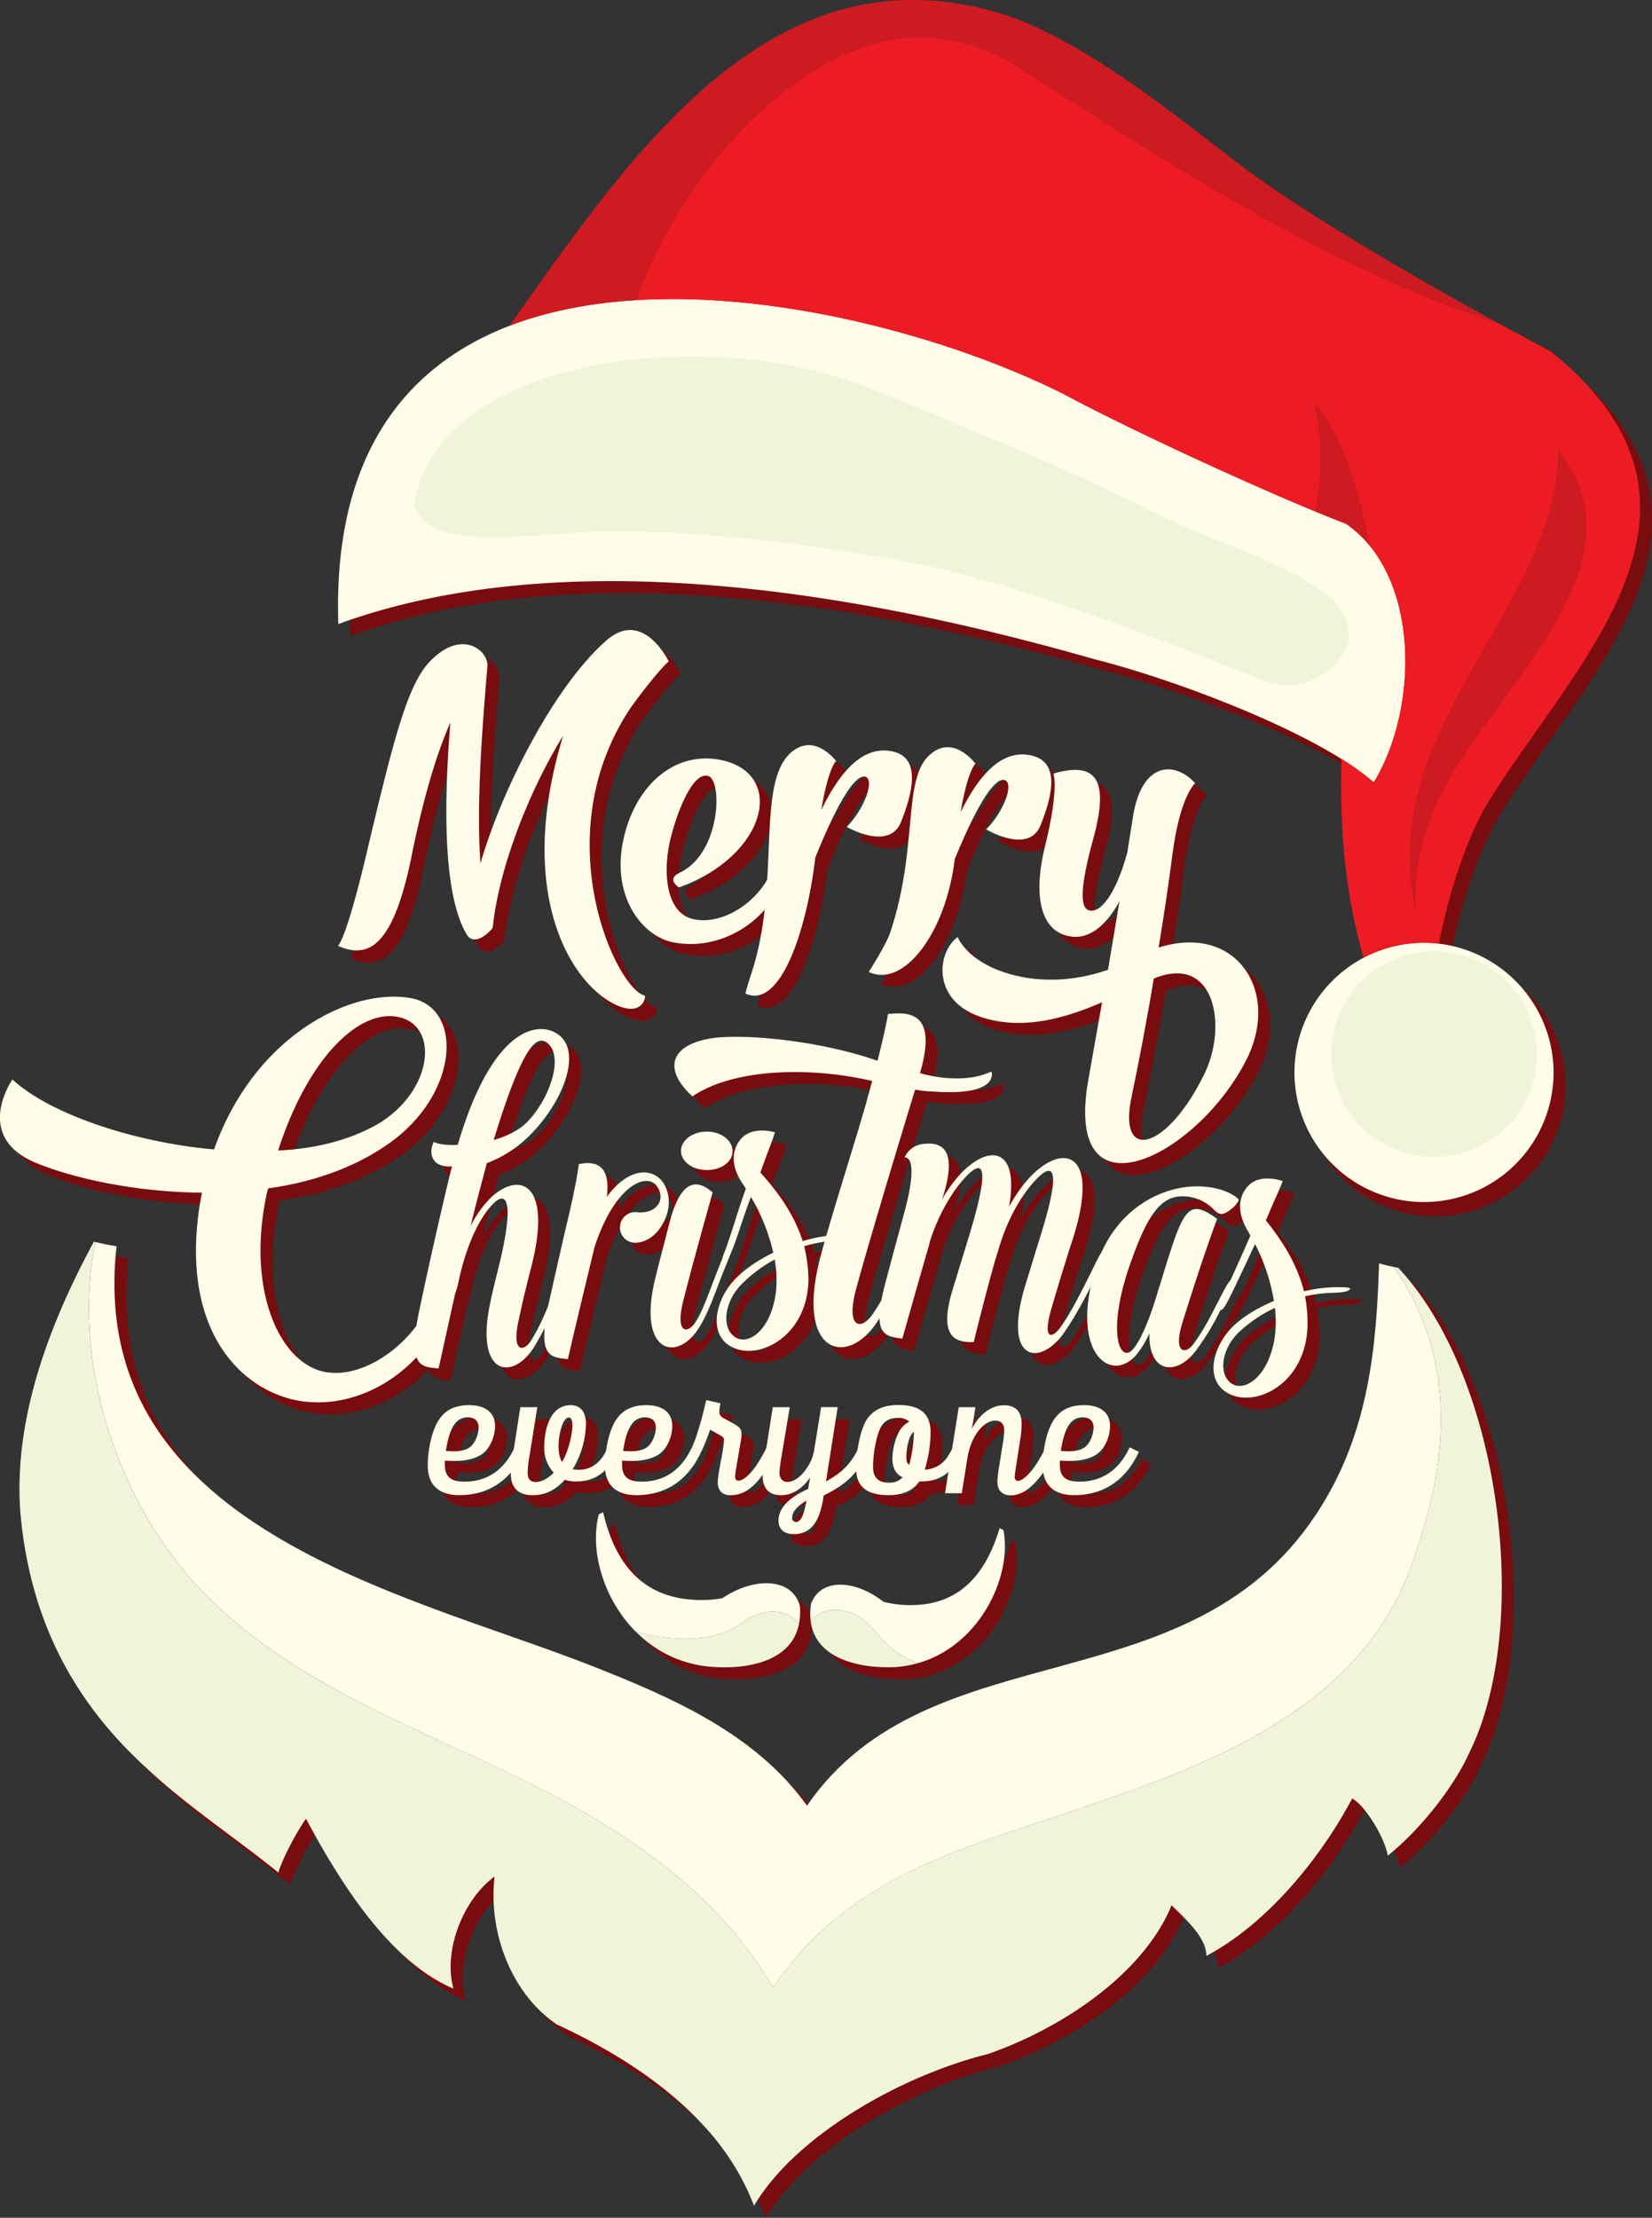 <svg xmlns="http://www.w3.org/2000/svg" width="804.85" height="1080" viewBox="0 0 804.85 1080"><rect x="0" y="0" width="804.85" height="1080" fill="#333333" stroke="none"/><g id="Слой_2" data-name="Слой 2"><g id="santa_59777371"><g id="santa_59777371-2" data-name="santa_59777371"><path d="M706.85 465.37a62.07 62.07.0 0 0-9.38-.46 63.71 63.71.0 1 0 9.38.46z" fill="#780c0e"/><path d="M661.65 260.92l-1.4-.54c-36-13.95-101.6-44.12-136.53-62.83-67.56-33.79-188.32-64.33-269.59-33.08C203.33 184 168 227.63 170.66 309.72c110.28-40.2 253.78-15.66 368.28 17.15 32.7 8.19 87.48 28 120.44 48.59a123 123 0 0 1 15.76 11.39C697.68 349.53 697.21 285.36 661.65 260.92z" fill="#780c0e"/><path d="M214.23 719.5c0-7.1 1.9-18.08 6.36-23.54 3.47-4.37 8.26-5.85 13.88-5.85 7.1.0 12.55 3.06 12.55 10.24.0 3.79-1.73 10.57-6.77 13.86-3.05 1.91-7.19 3.06-13.22 3.06-1.49.0-3.06-.09-4.46-.17v2.08c0 6.43 3.72 8.17 9.58 8.17 11.07.0 18.1-5.7 22.48-13 .74-1.23 1.48-2.73 2-3.72l4.46 2.24c-.58 1.24-1.32 2.73-2.15 4.12-5.37 9.17-14.46 16.93-29.33 16.93C220.18 734 214.23 729.41 214.23 719.5zm8.84-7.1c1.24.08 2.64.17 3.79.17 3.4.0 6.37-.65 8.27-2.32 2.89-2.48 3.88-7.11 3.88-9.33.0-3.47-2.39-4.87-5.21-4.87a7.58 7.58.0 0 0-6.6 3.46C225 702.57 223.73 707.77 223.07 712.4z" fill="#780c0e"/><path d="M254.71 723.71c0-2.57.25-4.62 1.41-12.06l3.22-20.55h8.26l-3.72 23.2a52.7 52.7.0 0 0-1 8.66c0 3.23 1.41 4.55 4.05 4.55 3.47.0 6.69-2.47 8.68-4.55A17.53 17.53.0 0 1 271 710.58c0-9 3.05-20.47 12.89-20.47 3.71.0 7.43 2 7.43 9.32a44.7 44.7.0 0 1-6.44 21.88 11.19 11.19.0 0 0 2.89.26c4.79.0 9.33-2.07 12.64-7.77.66-1.15 1.15-2.15 1.65-3.14l4.46 2.24a39.19 39.19.0 0 1-2.14 4.12c-4.88 8.34-12.07 10.24-17.52 10.24a17.44 17.44.0 0 1-5.78-.82c-4.8 5.2-9.75 7.51-15.78 7.51C258.84 734 254.71 730.64 254.71 723.71zm25-6c3.39-5.6 5-14.36 5-17.5.0-3.3-.82-4.13-1.73-4.13-2.89.0-5 7.77-5 13.71C277.93 713.47 278.59 716 279.66 717.76z" fill="#780c0e"/><path d="M300.57 719.5c0-7.1 1.9-18.08 6.36-23.54 3.47-4.37 8.27-5.85 13.88-5.85 7.11.0 12.56 3.06 12.56 10.24.0 3.79-1.74 10.57-6.77 13.86-3.06 1.91-7.19 3.06-13.23 3.06-1.48.0-3.05-.09-4.46-.17v2.08c0 6.43 3.72 8.17 9.59 8.17 11.07.0 18.09-5.7 22.47-13 .74-1.23 1.49-2.73 2-3.72l4.45 2.24c-.58 1.24-1.32 2.73-2.15 4.12-5.37 9.17-14.45 16.93-29.32 16.93C306.52 734 300.57 729.41 300.57 719.5zm8.84-7.1c1.24.08 2.65.17 3.8.17 3.39.0 6.36-.65 8.26-2.32 2.89-2.48 3.88-7.11 3.88-9.33.0-3.47-2.39-4.87-5.2-4.87a7.58 7.58.0 0 0-6.61 3.46C311.31 702.57 310.07 707.77 309.41 712.4z" fill="#780c0e"/><path d="M355.51 727.68c0-1.32.25-3.63 1.65-11.15a72.09 72.09.0 0 0 1.41-9.33c0-1.07-.32-1.58-2.23-2.65-4.21-2.31-4.38-2.48-4.55-2.56-.57 1.74-1.24 3.56-1.89 5.21-.75 2-1.66 4-2.48 5.7L343 710.66c.58-1.48 1.4-3.3 1.9-4.78a167.3 167.3.0 0 0 5-18.26l7 1.58a21.54 21.54.0 0 0-.58 4 3.37 3.37.0 0 0 1.91 3.14l5.28 2.88c3.38 1.9 3.64 3.15 3.64 5.45.0 1.16-.42 3.22-1.58 10-1.16 6.6-1.57 9.5-1.57 10.16.0 1.49.58 2 1.74 2 1.73.0 4.79-2 8.34-7a85.72 85.72.0 0 0 5.37-9.26l4.46 2.24a81.16 81.16.0 0 1-6.1 10.56c-5.21 7.18-9.92 10.49-16.2 10.49C357.83 734 355.51 731.72 355.51 727.68z" fill="#780c0e"/><path d="M385.09 746.34c0-5.05 3.55-10.57 14.46-15.44l1-5.61c-3.81 5.52-8.85 8.66-14.14 8.66-6.28.0-9-3.72-9-9.33a54 54 0 0 1 .91-8.09l4-25.43h8.26l-4 24a61.4 61.4.0 0 0-1 7.76c0 2.9 1.39 4.63 4 4.63 3.06.0 6.37-2.47 9-6.27a22.1 22.1.0 0 0 4.05-10.16l3.22-20H414l-5.71 36.16c7.94-4.3 12.49-8.92 16-16.6l4.45 2.24c-5 9.9-9.33 15.19-21.56 21.21L407 735.6c-1.66 10.24-5.37 17.33-14.3 17.33C387.33 752.93 385.09 750 385.09 746.34zm13.64-9.74c-3.14 1.89-7 4.86-7 8.33a1.87 1.87.0 0 0 1.9 2.07C395.75 747 397.32 744.52 398.73 736.6z" fill="#780c0e"/><path d="M471.92 717.86c-4.69 7.18-10.48 9.4-17 9.4h-1.15c-3.22 4.63-8.35 6.69-15 6.69-10 0-15.86-3.63-15.86-13.2.0-7.44 2-19 5.45-24 3.32-4.63 8.35-6.68 15-6.68 10.08.0 15.86 3.63 15.86 13.29a64.71 64.71.0 0 1-2.82 18.17A13.76 13.76.0 0 0 467.71 715a31.16 31.16.0 0 0 2.4-4.29l4.46 2.24A35 35 0 0 1 471.92 717.86zm-27.76-15.44a12.7 12.7.0 0 1 4.71-4.3 8.08 8.08.0 0 0-5.69-1.82c-3.55.0-6.37 1.32-8.1 4.37-2.56 4.72-3.88 14.2-3.88 19.41.0 5.86 3.14 7.77 7.77 7.77a8.43 8.43.0 0 0 6.68-2.65c-2.88-1.07-5-4.21-5-8.92A30.47 30.47.0 0 1 444.16 702.42zm3.22 13.12c0 1.89.41 3 1.42 3.64a69.19 69.19.0 0 0 2.3-16.12C448.55 704.8 447.38 711.24 447.38 715.54z" fill="#780c0e"/><path d="M466.23 733l6.7-41.86H481l-.75 4.95c-.17 1.25-.58 3.38-1.07 5.61 3.71-7.09 9.58-11.55 15.61-11.55 6.95.0 8.75 4.29 8.75 9.16a55.36 55.36.0 0 1-.81 8.34l-1.83 11.73c-.41 2.73-.74 4.79-.74 5.53.0 1.65.82 2 1.58 2 1.64.0 4.62-2 8.17-7a85.72 85.72.0 0 0 5.37-9.26l4.46 2.24a80.21 80.21.0 0 1-6.12 10.56c-5.2 7.18-10.24 10.49-15.36 10.49-4.62.0-6.53-2.72-6.53-6.86a45.2 45.2.0 0 1 .65-6l2.08-13a43.41 43.41.0 0 0 .58-5.69c0-3-1.24-4.87-4.48-4.87-4.86.0-11.63 6.36-13.53 18.74L474.41 733z" fill="#780c0e"/><path d="M513.82 719.5c0-7.1 1.91-18.08 6.37-23.54 3.47-4.37 8.26-5.85 13.88-5.85 7.11.0 12.56 3.06 12.56 10.24.0 3.79-1.73 10.57-6.78 13.86-3.05 1.91-7.18 3.06-13.21 3.06-1.5.0-3.07-.09-4.47-.17v2.08c0 6.43 3.71 8.17 9.58 8.17 11.07.0 18.1-5.7 22.46-13 .76-1.23 1.5-2.73 2-3.72l4.46 2.24c-.57 1.24-1.33 2.73-2.15 4.12C553.16 726.19 544.05 734 529.2 734 519.77 734 513.82 729.41 513.82 719.5zm8.84-7.1c1.25.08 2.65.17 3.8.17 3.4.0 6.37-.65 8.27-2.32 2.89-2.48 3.88-7.11 3.88-9.33.0-3.47-2.39-4.87-5.21-4.87a7.61 7.61.0 0 0-6.61 3.46C524.57 702.57 523.33 707.77 522.66 712.4z" fill="#780c0e"/><path d="M216 327.26c15.28-15.26 27.88-4.42 27.34 3-3.4 39.6-5.18 71.39-3.37 96 10.6-36.73 36.48-86.91 61.33-108.5a8.77 8.77.0 0 1 2-1.58C320 303.88 331.59 328 331.59 328s-5.34 4.48-18.25 22.19c-42 62.19-7.88 136.71 6.52 140.59.73.18-.54 9.37-11.7 5.42-22.14-8-52.39-52.37-28-132-17.63 28.61-31.29 65.68-34.16 92.19a3.56 3.56.0 0 1-1.43 2.82c-2.53 2.67-8.28 6.91-11.34 1.85-10.45-17.35-11.9-55.86-8-103.35-6.11 14-12.76 34.3-19.21 66.59-9.17 43.94-21.39 48.39-35.6 42.23.9-.6 4.86-7.17 13.3-42.22C197.82 364.77 204.45 338.45 216 327.26z" fill="#780c0e"/><path d="M337 430.79c20-9.32 21.07-45.15 13.86-47.13-7.38-2.14-14.94 17-18.18 30.07-4 15.7-2.87 36.89 11.36 39.75 15.13 3 33.14-9.88 38.54-25.57.0.0.0-.19.17-.19 3.43-1.14 6.13 1.31 4 7.35-7.39 19.66-30.25 34.44-53.66 29.45-13.7-3-28.64-20.74-24-47.45 4.86-26.72 23.58-45.38 47-41.4 33.34 6.09 23.6 46.89-19.44 62.28C336.6 438 330.12 434.09 337 430.79z" fill="#780c0e"/><path d="M413.16 376.41s-3.79 3.18-7.21 23.93c12.25-25.44 24.13-30.58 34.23-28.7 9.37 1.87 14.42 9.86 4.68 34.36-5.78 14.59-26.48 2.52-26.48 2.53 8.82-9.19 13.52-22.69 9.19-24.44-4.5-1.37-12.44 9.48-24.51 39.28C398.74 460 385.73 497.52 369 489.65c0 0 .84-3.51 2.88-9.64 14.66-44 1.85-93.12 19.67-108C402.87 362.53 413.16 376.41 413.16 376.41z" fill="#780c0e"/><path d="M481.06 377.71s-3.77 3.06-7.2 23.62c12.25-25 24.15-29.77 34.23-27.66 9.35 2.1 14.39 10.1 4.66 34.12-5.77 14.31-26.46 1.94-26.46 1.94 8.82-8.93 13.51-22.2 9.18-24-4.49-1.46-12.42 9.07-24.49 38.48-4.36 36.34-25.15 63-41.89 54.92.0.0 8.41-13.08 10.45-19.19 14.15-42.48 5.48-75.39 19.91-87.11C470.76 363.59 481.07 377.73 481.06 377.71z" fill="#780c0e"/><path d="M536.31 449.13c5.39 1.66 13-7.16 18.73-28.08q1.34-8.51 2.7-17c4-26.9 20-28.14 30.39-16.83.0.0-7.36 5.84-11.15 35.1-1.81 14.17-4.15 29.63-6.67 44.94 38.13-12.07 59.88 21.86 42.43 55.27-24.28 47.13-89.12 79.05-76.66 9 2.52-14.42 4.7-26.6 6.68-37.65-17.29 7.55-38.88 14.17-59.59 7-23.22-8.14-21.05-31.08-10.79-38.8.0.0 4.16 11.13 22.86 17.25 14.95 4.94 32.58 4.88 50.4-1.29q2.8-16.72 5.6-33.42c-5 9.39-13.33 18.94-23.94 17.16-14.76-2.23-18.18-20.06-12.39-43.72 7-28 4.14-35.57 4.14-35.58 23.6-6.85 26.64 6.32 18.89 33.69C532.53 436.38 531.63 447.69 536.31 449.13zM568 482.42c-3.6 21.54-7.57 42.06-11 58.42-6.32 31.35 17.63 24.87 35.63-12 11.35-23 5.41-58.54-24.27-46.62C568.13 482.24 568.13 482.42 568 482.42z" fill="#780c0e"/><path d="M136.51 584.52a19.85 19.85.0 0 0-.8 3c-9.93 46.73 6.44 82.9 29.15 86.53 20 3.27 44.91-16.16 52-38h.23c4.14-1.75 7.95 1.16 5.59 8.57-10.24 27.15-40.49 48.55-71.31 43.32-28-5-57.81-34-48.23-95.32q.54-3 1.08-6c-32.63-.27-63.16-7.11-81.35-14.72-30.3-12.87-11-40.39-11-40.41 17.64 16.36 58 30.48 98.26 34.07 19.69-55.65 67.53-79.38 96.68-73.52 25.07 5.52 22.24 47.34-12.06 71C177.89 574.87 157.4 581.68 136.51 584.52zm4.81-18.41c18.94-.88 36.29-5.46 50-13.75 25.35-16.25 28.25-46.4 9.3-51.12C181.47 496.56 156.22 520.1 141.32 566.11z" fill="#780c0e"/><path d="M280.77 667.48c-8.81-.75-12.78-3.84-7.33-28.48q3.74-16.65 7.55-33.27c6.11-25 6.77-33.06 6.76-33.06a7.37 7.37.0 0 0 1.44-.2c8.66-1.31 13.92 2.67 12.23 16.21 10.67-14.68 22.8-14.54 27.85-6.3 4.16 7 2.55 16.48-3.34 23.33-5 5.62-12.85 7.24-16.46 2.54a7.47 7.47.0 0 1 6.37-12.14c8.8 1.18 14.71-5.14 10.38-12.14-5.05-8.06-21-.79-30.66 29-2.44 10-12.22 50.64-13 54.7A12 12 0 0 1 280.77 667.48z" fill="#780c0e"/><path d="M332 601.2c5.35-20.7 12.77-20.35 18.52-16.63 1.43 1 2.51 1.94 2.51 1.94-.38 1.56-9.27 32.58-14.4 53.1-3.9 15.62 2.12 16 6 10.17 4.62-7.17 8.19-19.67 14-33 2.71-6.48 4.15-7.51 4.13-4.36.0 1-.91 4-2.54 8-5 11.73-8.27 23.18-13.77 31.93-10.63 17.15-30.39 12.5-21.32-24.19C326.15 623.66 330 609.11 332 601.2zm12.77-26.48c-6.12-2.11-9-7.72-5.95-12.44 2.9-4.75 10.51-6.66 16.67-4.54 6.32 2.32 9 7.94 6.08 12.66C358.47 575.12 351.09 576.83 344.77 574.72z" fill="#780c0e"/><path d="M397.62 612.69a70.11 70.11.0 0 1 2.08 16.52c-.47 27.7-24.94 39.84-37.93 32.23-10.92-6.19-7.37-22.48 1.79-32.26 4.12-4.52 10.92-9.4 19-13.34a94 94 0 0 0-10.85-27.11c-3.68 9.27-6.33 19-9.23 26-.9 2.09-3.79 8.91-4.68 7-.71-2.1.38-4.56 1.29-6.83 3.25-8.76 6.44-20.1 10.13-30.25a6.24 6.24.0 0 1-.89-1.41c-7-9.69-5.67-17.22-2.2-21.94 5.48-7.68 17.24-4.06 17.24-4.06-.18.88-1.69 5.08-4.1 11.36-1 2.74-2 5.48-3 8.22a.17.17.0 0 0 .19.17c8.92 9.91 16.5 20.71 20.45 33.22a72 72 0 0 1 15.25-2.9c7-.59 8.77.0 5.88 1.5-.91.51-4.14 1.15-8.44 1.41A70.78 70.78.0 0 0 397.62 612.69zm-14.37 6.49A67.88 67.88.0 0 0 366.38 632c-7.88 8.55-9 20.83-2.28 25.07s18-4.4 19.88-23.32A57.1 57.1.0 0 0 383.25 619.18z" fill="#780c0e"/><path d="M427.88 542.77q1.41-5.26 2.86-10.53c-28.08-6.65-66.53-6.78-87.56 7.5l-1.67-1.61c-13.85-14-6.74-25.13 14.68-27.13 18-1.33 51 2.26 77.16 11.4 4.21-16.49 5.09-22.69 5.09-22.69a4.26 4.26.0 0 1 1.69-.19c15.49-1.68 20.3 6.76 13.92 28.92a79 79 0 0 0 10.71 2.15c19.1 2 24.11-4.28 24.28-2.43.58 4.18-3 11.13-29 9.2a52.29 52.29.0 0 1-8.35-.92c-4.8 15.51-23.55 77.49-28.52 96.28-5.76 20.37 2.36 21 7.64 13.28 6.26-9.08 9.47-16.13 17.42-33.42 3.74-8.19 5.66-9.53 5.56-5.38.0 1.38-1.33 5.26-3.57 10.27-7 15.47-9.91 20.93-17.17 32.26-14.64 22.22-40.2 15.38-27.38-32.3C411.38 596.1 422.43 562 427.88 542.77z" fill="#780c0e"/><path d="M517.92 643.55c-4.38 15.44.82 14.08 4.79 8.29 4.92-6.81 10.61-18.14 17-31.16 3-6.18 4.47-7.33 4.3-4 0 1.05-1.08 4-2.88 7.75-5.58 11.67-10.85 21.6-16.72 30.11-11.38 16.69-30 15.08-19.54-21.2q3.59-11.77 7.21-23.57c9.73-30.48 8.11-37.76 1-31.91-7.69 6.71-16.31 20.25-21.06 37.43-.6 1.56-.82 2.79-1.23 3.82-4.5 15.8-10.06 37.9-10.49 40.16a7.94 7.94.0 0 1-1.77.13c-9-.13-14.56-4.7-9-24.17q4.08-13.37 8.2-26.76c9.31-30.55 8.16-37.81 1.07-31.9-7.06 6.26-15 18.48-19.92 33.77a36.56 36.56.0 0 1-1 3.83c-.19.7-.4 1.39-.6 2.1Q451.3 637 445.43 657.71a10 10 0 0 1-1.58-.23c-9-1.11-12.84-4.35-6.2-28.76q4.39-16.46 8.87-32.93c7.59-28.22.0-26.31.0-26.31a11 11 0 0 1 9.4-6.59c10.55-1.29 15.77 4.85 9.37 25.54a3.53 3.53.0 0 0-.41 1.39c3.8-6.56 8.5-12.55 13.15-16.25 12.26-10 24.11-6.5 19.47 19.82 4.24-7.56 9.39-14.39 14.8-18.54 14.63-11.69 29.3-4.65 15.48 36.66C523.58 624.32 520.65 634.36 517.92 643.55z" fill="#780c0e"/><path d="M609.34 589.94c0 .16-.5 2.42-4.29 5.17-2.85 2.1-4.87 2.85-7.59.0a21.38 21.38.0 0 0-17.26-6.65c-10.16 1-16.53 11.54-24.81 36-10.17 31.08-3.78 45.46 2.42 38.41 3.39-3.86 7.62-13.12 11.78-26.93.29-1 .59-1.95.88-2.94 1.5-4.49 2.2-7.44 5.47-17.43 7-21.9 10.41-24.35 20.63-17.75 1.4 1 2.25 1.56 2.25 1.56-1.51 4.11-6.94 18.53-16.85 50.28-4.8 15.34 1.36 16.06 5.42 10.51 5-6.9 7.66-12.19 14.2-25 3.25-6.3 4.57-7.27 4.35-4.12-.05 1-1.13 4-3 7.72-5.75 11.59-8 15.66-14 24.08-9.5 13.3-23.67 12-23.13-7.85a45.59 45.59.0 0 1-6.62 10.71c-12.73 14.23-32.46-2.16-19.49-43 9.67-30.45 35.77-41.22 54.09-39C603 584.77 608.35 588.63 609.34 589.94z" fill="#780c0e"/><path d="M641.64 637.11a69.39 69.39.0 0 1 1.1 16.61c-2.09 27.62-27.17 38.29-39.66 29.94-10.49-6.81-6-22.87 3.69-32.1 4.37-4.28 11.44-8.73 19.72-12.2a94.36 94.36.0 0 0-9.2-27.71c-4.21 9.05-8.57 18.25-11.87 25.07-1 2-4.3 8.69-5.07 6.7-.58-2.14.64-4.52 1.68-6.74 3.76-8.55 8.76-19.29 13-29.21a5.57 5.57.0 0 1-.8-1.46c-6.34-10.08-4.61-17.52-.89-22 5.92-7.35 17.4-3.05 17.39-3.05-.22.87-2 5-4.74 11.1q-1.71 4-3.44 8a.19.19.0 0 0 .16.2c8.3 10.4 15.23 21.63 18.4 34.35a72.46 72.46.0 0 1 15.37-2c7-.16 8.73.51 5.77 1.86-.94.45-4.19.9-8.5.92A68.75 68.75.0 0 0 641.64 637.11zM627 642.73a67.11 67.11.0 0 0-17.55 11.82c-8.36 8.07-10.18 20.26-3.76 24.89 6.58 4.64 18.24-3.33 21.18-22.12A57.42 57.42.0 0 0 627 642.73z" fill="#780c0e"/><path d="M276.73 632.67c-5.49 13.25-7.7 18.72-12.17 26-3.78 5.85-9.61 5.62-6-10.07 2-9.16 2.44-11.28 5.77-24.49 11.11-41.93-5-48-18.8-35.58A50.38 50.38.0 0 0 235.06 603c2.12-8.84 4.1-16.24 5.26-20.66q1.34-5 2.65-10.06a58.92 58.92.0 0 0 22.49-15.18c14.4-15.14 23-37 13.86-46.17-8.28-8.32-32.47-8.79-50.49 52.39.0.0-7.34.65-11.68-1.41.0.0-3.43 6.07 1.37 10.35a12.12 12.12.0 0 0 7.5 1.58h0c-.21.8-.43 1.6-.64 2.39.0.18-.17.53-.16.7-5.2 21.55-10.74 46.1-15.07 66.76-5.25 24.74-1.07 27.75 7.76 28.37a12 12 0 0 0 1.59.13q4-18.09 8-36.19a35.64 35.64.0 0 0 1.63-5.66c3.64-17.47 10.1-31.66 17.32-38.66 6.71-6.46 9.87.85 2.12 31.89-.66 2.64-3.27 13.21-3.74 15.86-8.16 36.87 11.07 39.22 21.52 21.85 5.16-8.86 7.21-13.1 12-25.1 1.54-3.87 2.39-6.87 2.38-7.93C280.71 625.08 279.3 626.15 276.73 632.67zm-4.14-118.86c8.34 6.9.57 27.86-10.11 38.59-3.57 3.57-9.3 6.67-16.14 8.56C260.76 514 267.44 509.69 272.59 513.81z" fill="#780c0e"/><path d="M655.2 298.06c-20.52-18.7-62.74-29.4-88.87-43.72-44.85-22.1-91.46-41.08-137.25-59.58-76.59-31.13-209.62-16.27-221.34 56.36 5.19 25.52 61.09 13.49 93.93 13.5 49.69-.42 102.54 6.5 151.94 16 51.92 10.51 121.87 38.29 171 57.79C645.46 345.37 677.71 321.34 655.2 298.06z" fill="#780c0e"/><path d="M710.68 469.48a48.66 48.66.0 0 0-7.38-.37 50.09 50.09.0 1 0 7.38.37z" fill="#780c0e"/><path d="M100.37 776.53c52.4 57 127.92 75.48 191.11 112.45 37 21.56 69.36 47.76 90.94 84.72 40.07-58.52 100.18-69.32 160.29-90.89 63.19-21.56 131-50.83 152.58-120.16 17.62-49.87 18.81-98.1-10.39-139.84-2.42-.51-4.83-1.08-7.19-1.75-1.26 41-5.14 80.9-27.76 117.64C588.3 839.42 459.46 797.44 399 885.13c-24.87-34.65-64.56-52.31-106.12-68.55-90.23-35.29-245.46-67-230.27-203.84-3.51-.57-7-1.29-10.41-2.08C40.79 668.69 62.28 733.89 100.37 776.53z" fill="#780c0e"/><path d="M687.05 623.23c-.72-.14-1.45-.26-2.15-.42 29.2 41.74 28 90 10.39 139.84C673.71 832 605.9 861.25 542.71 882.81c-60.11 21.57-120.22 32.37-160.29 90.89-21.58-37-53.95-63.16-90.94-84.72-63.19-37-138.71-55.46-191.11-112.45C62.28 733.89 40.79 668.69 52.2 610.66c-.21.0-.43-.09-.64-.15C32.8 645 16.81 685.07 15.42 724.81a149.89 149.89.0 0 0 .69 21.41c5.14 48.29 24.66 87.3 60.62 120.17 19.53 18.49 43.16 33.88 64.74 51.34.63-2.52 3-8.14 6.3-14.36a119.58 119.58.0 0 1 7.12-11.88c3.84 7.15 8.24 15 13.19 23.08 14.92 24.21 34.75 49.63 58.67 59.65-2.38-8.57-1.54-18.48 1.56-27.78 3.58-10.76 10.19-20.71 18.45-26.78a83.4 83.4.0 0 0 5.76 40.74c5.16 12.54 13.42 23.68 24.58 31.28 25.92 12 52 28 71.41 49.13a123.06 123.06.0 0 1 21.16 30.93c1.27 2.68 2.46 5.44 3.5 8.26 20-33.88 70.9-63.16 114.06-73.94 24.79-8.62 51.84-24 70.6-44.14 8.07-8.62 14.62-18.09 18.78-28.27 3.29 3.28 7.88 7.45 11.44 12 3.15 4 5.52 8.33 5.52 12.65 21.14-11.13 40.74-30.91 55.81-52.06a216.62 216.62.0 0 0 15.22-24.58c1.92 1 4.27 3.29 6.62 6.3 4.84 6.2 9.69 15.33 10.72 21.56 15.41-12.32 31.85-32.88 39.57-49.81 9.63-19.3 14.77-44.34 15.8-71.28C739.58 728.84 721.59 660 687.05 623.23z" fill="#780c0e"/><path d="M369.1 794.77s15.52-10.54 26 1.83a31.5 31.5.0 0 0 .4-8.92c-4.16-14-22.89-13.64-37.65-3.59a58.25 58.25.0 0 1-16.49.59c-24.13-2.35-36.28-19.1-41.68-42.44l-2.09 1c-4.58 17.45 2.11 41.26 18 57.22C329.59 804.13 353.49 807.7 369.1 794.77z" fill="#780c0e"/><path d="M369.1 794.77c-15.61 12.93-39.51 9.36-53.46 5.65A57.52 57.52.0 0 0 350 817.29c18.68 2 41.4-1.75 45.15-20.69C384.62 784.23 369.1 794.77 369.1 794.77z" fill="#780c0e"/><path d="M433 801.09c-8.92-10.52-14.91-10.52-14.91-10.52-9-2.23-14.32 1.07-17.34 4.75 2.29 18.11 23.16 23 40.62 22.37a52.76 52.76.0 0 0 11.6-1.94A43.13 43.13.0 0 1 433 801.09z" fill="#780c0e"/><path d="M494.72 751l-1.88-1c-6.48 21.71-18.82 36.77-41.39 37.45a52.47 52.47.0 0 1-15.28-1.58c-13.08-10.45-30.45-12-35.2 1a31 31 0 0 0-.18 8.49c3-3.68 8.32-7 17.34-4.75.0.0 6 0 14.91 10.52a43.13 43.13.0 0 0 20 14.66C482.74 807.36 499.06 774.13 494.72 751z" fill="#780c0e"/><path d="M646.65 254.91c4.85 2 9.43 3.85 13.6 5.47l1.4.54a55.21 55.21.0 0 1 11.26 10.37c-4.66-25-12.71-53-26.93-69.44C650.48 219 650.23 236.9 646.65 254.91z" fill="#780c0e"/><path d="M459 24.18c16.44 1 32.87 7.19 46.23 16.43 54.45 34.92 116.11 75 176.74 101.68a488.82 488.82.0 0 0 54 21c-43.11-23.59-101-57.19-131.91-81.76C572.16 57 534.59 27.15 497.55 13.73c-114-37.42-183.16 65.59-243.42 150.74 18.83-7.24 39.8-11.13 61.72-12.47C334.69 95.05 396.34 20.21 459 24.18z" fill="#780c0e"/><path d="M761.3 176.94c-7.48-4-16.07-8.57-25.33-13.63a488.82 488.82.0 0 1-54-21C621.32 115.58 559.66 75.53 505.21 40.61c-13.36-9.24-29.79-15.4-46.23-16.43-62.64-4-124.29 70.87-143.13 127.82 72.68-4.42 156 19.59 207.87 45.55 30.89 16.54 85.75 42 122.93 57.36 3.58-18 3.83-35.93-.67-53.06 14.22 16.44 22.27 44.44 26.93 69.44C697 300.33 695 354 675.14 386.85a123 123 0 0 0-15.76-11.39c-.73 30.27.88 62.31 10.76 96.74a62.77 62.77.0 0 1 27.33-7.29 62.07 62.07.0 0 1 9.38.46c4.58-23.86 13.74-52.38 24.63-69.84C774.33 326.79 855.25 252.48 761.3 176.94zM700.43 411.36c-4.11 11.3-5.13 24.64-5.13 37-2.9-18-3.33-25.65-1-43.07 8.66-64 70.82-117.14 70.82-179.79C813.72 287.86 715.84 352.82 700.43 411.36z" fill="#780c0e"/><path d="M765.16 225.47c0 62.65-62.16 115.79-70.82 179.79-2.37 17.42-1.94 25.1 1 43.07.0-12.33 1-25.67 5.13-37C715.84 352.82 813.72 287.86 765.16 225.47z" fill="#780c0e"/><path d="M701 459.54a63.12 63.12.0 1 0 55.86 60.6A63.4 63.4.0 0 0 701 459.54z" fill="#fffde9"/><path d="M655.83 255.1l-1.41-.55c-36-14-101.6-44.12-136.53-62.83-67.55-33.79-188.31-64.32-269.59-33.08-50.79 19.53-86.18 63.16-83.47 145.25C275.11 263.7 418.61 288.23 533.12 321c32.69 8.2 87.47 28 120.43 48.59A123 123 0 0 1 669.31 381C691.86 343.71 691.38 279.53 655.83 255.1z" fill="#fffde9"/><path d="M208.4 713.67c0-7.1 1.9-18.08 6.36-23.54 3.47-4.37 8.26-5.85 13.88-5.85 7.11.0 12.56 3.06 12.56 10.24.0 3.79-1.74 10.58-6.78 13.87-3 1.9-7.18 3.06-13.22 3.06-1.48.0-3-.09-4.46-.17v2.07c0 6.43 3.72 8.17 9.59 8.17 11.06.0 18.09-5.7 22.47-13 .74-1.24 1.48-2.74 2-3.73l4.46 2.24c-.58 1.25-1.32 2.73-2.14 4.13-5.37 9.16-14.47 16.93-29.34 16.93C214.35 728.13 208.4 723.59 208.4 713.67zm8.84-7.1c1.24.08 2.64.17 3.8.17 3.39.0 6.36-.65 8.26-2.32 2.9-2.48 3.88-7.1 3.88-9.33.0-3.47-2.39-4.87-5.2-4.87a7.58 7.58.0 0 0-6.61 3.47C219.14 696.75 217.9 701.94 217.24 706.57z" fill="#fffde9"/><path d="M248.89 717.88c0-2.56.24-4.62 1.4-12.06l3.22-20.55h8.26l-3.71 23.21a52.52 52.52.0 0 0-1 8.65c0 3.23 1.4 4.55 4.05 4.55 3.46.0 6.68-2.47 8.67-4.55a17.53 17.53.0 0 1-4.63-12.38c0-9 3-20.47 12.89-20.47 3.72.0 7.44 2.05 7.44 9.33A44.64 44.64.0 0 1 279 715.49a11.62 11.62.0 0 0 2.89.25c4.79.0 9.34-2.07 12.64-7.76.66-1.16 1.16-2.16 1.65-3.15l4.47 2.24a41.42 41.42.0 0 1-2.15 4.13c-4.88 8.33-12.06 10.23-17.52 10.23a17.73 17.73.0 0 1-5.78-.81c-4.79 5.19-9.74 7.51-15.78 7.51C253 728.13 248.89 724.82 248.89 717.88zm24.94-5.94c3.39-5.61 5.05-14.37 5.05-17.51.0-3.3-.83-4.13-1.74-4.13-2.89.0-5 7.77-5 13.71C272.1 707.64 272.76 710.21 273.83 711.94z" fill="#fffde9"/><path d="M294.74 713.67c0-7.1 1.9-18.08 6.36-23.54 3.47-4.37 8.27-5.85 13.88-5.85 7.11.0 12.56 3.06 12.56 10.24.0 3.79-1.74 10.58-6.77 13.87-3.06 1.9-7.18 3.06-13.22 3.06-1.49.0-3.06-.09-4.47-.17v2.07c0 6.43 3.72 8.17 9.59 8.17 11.07.0 18.09-5.7 22.47-13 .74-1.24 1.49-2.74 2-3.73l4.45 2.24c-.58 1.25-1.32 2.73-2.15 4.13-5.37 9.16-14.45 16.93-29.32 16.93C300.69 728.13 294.74 723.59 294.74 713.67zm8.84-7.1c1.25.08 2.65.17 3.8.17 3.39.0 6.37-.65 8.26-2.32 2.9-2.48 3.88-7.1 3.88-9.33.0-3.47-2.39-4.87-5.2-4.87a7.59 7.59.0 0 0-6.61 3.47C305.48 696.75 304.24 701.94 303.58 706.57z" fill="#fffde9"/><path d="M349.69 721.85c0-1.31.24-3.63 1.65-11.15a73 73 0 0 0 1.4-9.33c0-1.07-.32-1.57-2.23-2.65-4.21-2.3-4.38-2.47-4.54-2.55-.58 1.73-1.25 3.55-1.9 5.2-.75 2-1.65 4-2.48 5.7l-4.46-2.24c.58-1.48 1.41-3.3 1.9-4.78a165.56 165.56.0 0 0 5-18.25l7 1.57a21.54 21.54.0 0 0-.58 4 3.37 3.37.0 0 0 1.91 3.14l5.29 2.89c3.37 1.89 3.63 3.14 3.63 5.44.0 1.16-.42 3.22-1.58 10-1.15 6.6-1.56 9.49-1.56 10.15.0 1.5.58 2.05 1.73 2.05 1.73.0 4.79-2.05 8.34-7a83.17 83.17.0 0 0 5.37-9.26l4.47 2.24A82.42 82.42.0 0 1 372 717.63c-5.21 7.19-9.92 10.5-16.2 10.5C352 728.13 349.69 725.89 349.69 721.85z" fill="#fffde9"/><path d="M379.26 740.51c0-5 3.55-10.57 14.46-15.44l1-5.61c-3.8 5.52-8.85 8.67-14.14 8.67-6.28.0-9-3.72-9-9.34a55.37 55.37.0 0 1 .91-8.09l4-25.43h8.27l-4 24a61.13 61.13.0 0 0-1 7.75c0 2.9 1.39 4.63 4 4.63 3.06.0 6.38-2.47 9-6.27a22 22 0 0 0 4.05-10.15l3.23-20h8.09l-5.7 36.16c7.93-4.3 12.48-8.91 16-16.6l4.45 2.24c-4.95 9.9-9.33 15.19-21.55 21.22l-.25 1.48c-1.66 10.25-5.37 17.34-14.3 17.34C381.5 747.11 379.26 744.15 379.26 740.51zm13.64-9.74c-3.14 1.89-7 4.86-7 8.33a1.87 1.87.0 0 0 1.91 2.07C389.93 741.17 391.5 738.7 392.9 730.77z" fill="#fffde9"/><path d="M466.09 712c-4.68 7.18-10.48 9.4-17 9.4h-1.15c-3.22 4.63-8.35 6.7-15 6.7-10 0-15.86-3.63-15.86-13.21.0-7.44 2-19 5.44-24 3.33-4.63 8.35-6.68 15-6.68 10.07.0 15.86 3.63 15.86 13.29a64.74 64.74.0 0 1-2.83 18.17 13.76 13.76.0 0 0 11.32-6.62 30.58 30.58.0 0 0 2.4-4.29l4.47 2.24A35.29 35.29.0 0 1 466.09 712zm-27.76-15.44A12.76 12.76.0 0 1 443 692.3a8 8 0 0 0-5.68-1.82c-3.56.0-6.38 1.31-8.1 4.36-2.57 4.72-3.88 14.21-3.88 19.41.0 5.86 3.14 7.77 7.76 7.77a8.43 8.43.0 0 0 6.68-2.65c-2.88-1.07-5-4.21-5-8.92A30.47 30.47.0 0 1 438.33 696.59zm3.23 13.12c0 1.9.41 3 1.41 3.64a69.13 69.13.0 0 0 2.31-16.11C442.72 699 441.56 705.41 441.56 709.71z" fill="#fffde9"/><path d="M460.4 727.14l6.7-41.87h8.1l-.75 5c-.17 1.25-.58 3.39-1.07 5.62 3.72-7.1 9.58-11.56 15.62-11.56 6.94.0 8.74 4.29 8.74 9.17a55.37 55.37.0 0 1-.81 8.33l-1.83 11.73c-.41 2.73-.74 4.79-.74 5.53.0 1.65.82 2.05 1.58 2.05 1.64.0 4.62-2.05 8.18-7a84.7 84.7.0 0 0 5.36-9.26l4.46 2.24a81.25 81.25.0 0 1-6.11 10.56c-5.21 7.19-10.25 10.5-15.36 10.5-4.63.0-6.54-2.73-6.54-6.87a44.94 44.94.0 0 1 .65-5.94l2.08-13a44.44 44.44.0 0 0 .59-5.68c0-3-1.25-4.88-4.48-4.88-4.87.0-11.64 6.36-13.54 18.74l-2.64 16.61z" fill="#fffde9"/><path d="M508 713.67c0-7.1 1.9-18.08 6.36-23.54 3.47-4.37 8.26-5.85 13.89-5.85 7.1.0 12.56 3.06 12.56 10.24.0 3.79-1.74 10.58-6.79 13.87-3 1.9-7.18 3.06-13.21 3.06-1.5.0-3.06-.09-4.46-.17v2.07c0 6.43 3.71 8.17 9.57 8.17 11.07.0 18.11-5.7 22.47-13 .75-1.24 1.49-2.74 2-3.73l4.46 2.24c-.57 1.25-1.33 2.73-2.15 4.13-5.36 9.16-14.47 16.93-29.32 16.93C513.94 728.13 508 723.59 508 713.67zm8.84-7.1c1.24.08 2.64.17 3.8.17 3.39.0 6.36-.65 8.27-2.32 2.89-2.48 3.88-7.1 3.88-9.33.0-3.47-2.4-4.87-5.22-4.87a7.57 7.57.0 0 0-6.6 3.47C518.74 696.75 517.51 701.94 516.84 706.57z" fill="#fffde9"/><path d="M210.12 321.43c15.28-15.26 27.88-4.42 27.35 3-3.41 39.59-5.19 71.38-3.38 96 10.6-36.74 36.49-86.92 61.34-108.51a8.5 8.5.0 0 1 2-1.58c16.75-12.37 28.36 11.72 28.36 11.72s-5.34 4.49-18.26 22.19c-42 62.19-7.88 136.71 6.52 140.59.73.19-.53 9.38-11.69 5.43-22.15-8-52.39-52.38-28-132-17.63 28.61-31.29 65.68-34.15 92.19a3.5 3.5.0 0 1-1.44 2.82c-2.52 2.67-8.28 6.91-11.34 1.85-10.44-17.35-11.89-55.86-8-103.34-6.11 14-12.76 34.29-19.21 66.58-9.16 43.94-21.39 48.39-35.6 42.24.9-.61 4.86-7.18 13.3-42.22C192 358.94 198.63 332.63 210.12 321.43z" fill="#fffde9"/><path d="M331.12 425c20-9.31 21.07-45.14 13.87-47.12-7.39-2.14-14.95 17-18.19 30.07-4 15.69-2.87 36.89 11.36 39.74 15.13 3 33.14-9.88 38.54-25.56.0.0.0-.2.18-.2 3.42-1.14 6.13 1.31 4 7.36-7.39 19.65-30.25 34.43-53.66 29.45-13.7-3.05-28.64-20.74-24-47.46 4.85-26.72 23.57-45.38 47-41.4 33.34 6.1 23.6 46.89-19.44 62.28C330.77 432.12 324.29 428.26 331.12 425z" fill="#fffde9"/><path d="M407.33 370.58s-3.79 3.18-7.21 23.93c12.26-25.44 24.13-30.57 34.23-28.7 9.37 1.87 14.42 9.86 4.68 34.36-5.78 14.59-26.48 2.52-26.48 2.53 8.83-9.19 13.52-22.69 9.19-24.43-4.5-1.38-12.44 9.47-24.51 39.27-4.32 36.63-17.33 74.15-34.08 66.28.0.0.84-3.51 2.88-9.64 14.66-44 1.86-93.12 19.67-108C397 356.71 407.33 370.58 407.33 370.58z" fill="#fffde9"/><path d="M475.23 371.89s-3.76 3.05-7.2 23.61c12.25-25 24.15-29.77 34.23-27.66 9.36 2.11 14.39 10.1 4.66 34.12-5.76 14.32-26.46 1.94-26.46 1.94 8.82-8.93 13.51-22.19 9.18-24-4.49-1.46-12.42 9.07-24.49 38.48-4.35 36.34-25.15 63-41.89 54.92.0.0 8.42-13.08 10.45-19.18 14.15-42.49 5.48-75.4 19.92-87.12C464.93 357.77 475.25 371.9 475.23 371.89z" fill="#fffde9"/><path d="M530.48 443.3c5.39 1.67 12.95-7.15 18.73-28.08q1.34-8.5 2.7-17c4-26.89 20-28.14 30.39-16.83.0.0-7.36 5.84-11.15 35.1-1.81 14.17-4.15 29.63-6.67 44.94 38.13-12.06 59.88 21.87 42.43 55.28-24.28 47.13-89.11 79-76.66 9 2.53-14.42 4.71-26.59 6.69-37.64-17.29 7.54-38.89 14.16-59.59 7C454.13 487 456.29 464 466.56 456.3c0 0 4.15 11.13 22.86 17.25 14.95 4.95 32.58 4.89 50.39-1.29q2.81-16.72 5.6-33.41c-5 9.38-13.33 18.94-23.94 17.16-14.75-2.24-18.18-20.06-12.39-43.73 7-28 4.15-35.56 4.15-35.58 23.59-6.85 26.64 6.33 18.89 33.69C526.7 430.55 525.8 441.87 530.48 443.3zm31.64 33.29c-3.59 21.54-7.56 42.06-11 58.42-6.32 31.36 17.63 24.87 35.63-12 11.35-23 5.41-58.55-24.27-46.63C562.31 476.41 562.31 476.59 562.12 476.59z" fill="#fffde9"/><path d="M130.68 578.69a19.64 19.64.0 0 0-.8 3c-9.92 46.72 6.45 82.89 29.15 86.53 20 3.26 44.91-16.17 52-38h.23c4.14-1.74 7.95 1.16 5.6 8.57-10.24 27.16-40.49 48.55-71.31 43.32-28-4.95-57.82-34-48.24-95.31l1.08-6c-32.63-.26-63.16-7.1-81.35-14.71-30.3-12.88-11-40.4-11-40.42 17.65 16.37 58 30.48 98.26 34.08 19.7-55.66 67.53-79.39 96.68-73.52 25.07 5.51 22.24 47.33-12.06 71C172.06 569 151.57 575.85 130.68 578.69zm4.81-18.41c18.94-.88 36.29-5.45 50-13.75 25.35-16.25 28.25-46.4 9.29-51.12C175.64 490.73 150.39 514.27 135.49 560.28z" fill="#fffde9"/><path d="M275 661.66c-8.82-.76-12.79-3.84-7.33-28.49q3.74-16.63 7.54-33.27c6.11-25 6.77-33.06 6.77-33.06a7.47 7.47.0 0 0 1.44-.2c8.65-1.31 13.91 2.67 12.23 16.21 10.66-14.68 22.8-14.54 27.84-6.3 4.17 7 2.55 16.48-3.34 23.34-5 5.61-12.84 7.24-16.46 2.53A7.47 7.47.0 0 1 310 590.28c8.79 1.18 14.7-5.14 10.37-12.14-5-8.06-20.95-.78-30.66 29-2.44 10-12.22 50.65-13 54.7A11 11 0 0 1 275 661.66z" fill="#fffde9"/><path d="M326.18 595.37c5.35-20.7 12.76-20.35 18.51-16.63 1.43 1 2.51 1.94 2.51 1.94-.38 1.56-9.27 32.58-14.39 53.1-3.9 15.62 2.11 16 6 10.17 4.62-7.17 8.19-19.67 13.95-33 2.71-6.47 4.15-7.51 4.13-4.36.0 1-.91 4-2.54 8-5 11.73-8.27 23.19-13.77 31.93C330 663.75 310.2 659.1 319.27 622.41 320.32 617.84 324.21 603.28 326.18 595.37zm12.76-26.48c-6.12-2.11-9-7.72-5.94-12.44 2.9-4.74 10.5-6.66 16.66-4.54 6.32 2.32 9 7.94 6.08 12.66C352.64 569.29 345.26 571 338.94 568.89z" fill="#fffde9"/><path d="M391.79 606.86a70.17 70.17.0 0 1 2.08 16.52c-.47 27.7-24.94 39.84-37.93 32.23-10.92-6.18-7.36-22.48 1.79-32.26 4.12-4.52 10.93-9.39 19-13.33a94.24 94.24.0 0 0-10.86-27.12c-3.68 9.28-6.33 19-9.23 26-.9 2.09-3.79 8.92-4.68 7-.7-2.1.39-4.56 1.29-6.83 3.25-8.76 6.44-20.1 10.14-30.25a6.11 6.11.0 0 1-.9-1.4c-7-9.7-5.67-17.22-2.19-21.94 5.48-7.69 17.23-4.07 17.23-4.07-.18.88-1.68 5.09-4.1 11.36-1 2.75-2 5.48-3 8.23a.17.17.0 0 0 .18.17c8.92 9.9 16.5 20.7 20.45 33.22a71.41 71.41.0 0 1 15.25-2.91c7-.59 8.77.0 5.88 1.51-.91.51-4.14 1.14-8.44 1.41A71 71 0 0 0 391.79 606.86zm-14.37 6.49a67.61 67.61.0 0 0-16.86 12.82c-7.89 8.56-9 20.83-2.29 25.07 6.84 4.26 18.05-4.4 19.88-23.32A57.1 57.1.0 0 0 377.42 613.35z" fill="#fffde9"/><path d="M422.05 536.94q1.43-5.27 2.86-10.53c-28.08-6.65-66.53-6.78-87.56 7.51l-1.66-1.61c-13.86-14-6.75-25.14 14.67-27.13 18-1.34 51 2.25 77.16 11.39 4.21-16.49 5.09-22.68 5.09-22.68a4.1 4.1.0 0 1 1.69-.2c15.49-1.68 20.3 6.76 13.93 28.92a78.72 78.72.0 0 0 10.71 2.15c19.09 2 24.1-4.27 24.27-2.43.58 4.19-3 11.13-29 9.2a52.29 52.29.0 0 1-8.35-.92c-4.8 15.51-23.55 77.49-28.52 96.29-5.76 20.36 2.37 21 7.65 13.27 6.25-9.07 9.46-16.13 17.41-33.42 3.75-8.19 5.66-9.53 5.56-5.38.0 1.38-1.32 5.27-3.57 10.27-7 15.47-9.9 20.93-17.17 32.27-14.64 22.21-40.2 15.37-27.38-32.31C405.55 590.27 416.61 556.16 422.05 536.94z" fill="#fffde9"/><path d="M512.1 637.72c-4.39 15.44.81 14.08 4.78 8.29 4.92-6.8 10.61-18.14 17-31.16 3-6.18 4.47-7.33 4.3-4 0 1-1.08 4-2.88 7.75-5.58 11.67-10.84 21.61-16.72 30.12-11.38 16.68-30 15.07-19.54-21.21q3.6-11.78 7.22-23.57c9.72-30.48 8.1-37.76 1-31.9-7.7 6.7-16.32 20.24-21.07 37.42-.59 1.56-.82 2.79-1.23 3.82-4.5 15.81-10.06 37.91-10.49 40.16a7.94 7.94.0 0 1-1.77.13c-9-.13-14.56-4.7-9-24.16q4.08-13.38 8.2-26.76c9.3-30.56 8.15-37.81 1.07-31.91-7.07 6.26-15 18.48-19.93 33.77a35.77 35.77.0 0 1-1 3.83c-.2.7-.4 1.39-.61 2.1q-5.94 20.68-11.81 41.44a8.59 8.59.0 0 1-1.57-.23c-9-1.11-12.85-4.35-6.21-28.75q4.4-16.47 8.87-32.94c7.59-28.21.0-26.31.0-26.31a11 11 0 0 1 9.39-6.59c10.55-1.29 15.77 4.86 9.37 25.54A3.52 3.52.0 0 0 459 584c3.79-6.55 8.49-12.55 13.14-16.25 12.27-10 24.11-6.5 19.47 19.83 4.24-7.57 9.39-14.4 14.8-18.55 14.63-11.68 29.31-4.65 15.49 36.67C517.76 618.49 514.83 628.54 512.1 637.72z" fill="#fffde9"/><path d="M603.51 584.12c0 .16-.5 2.42-4.29 5.16-2.85 2.1-4.87 2.85-7.59.0a21.33 21.33.0 0 0-17.25-6.64c-10.17 1-16.54 11.53-24.82 36-10.17 31.08-3.77 45.46 2.42 38.41 3.39-3.86 7.62-13.12 11.78-26.93.29-1 .59-2 .88-2.94 1.51-4.49 2.2-7.44 5.47-17.43 7-21.9 10.41-24.35 20.63-17.75l2.25 1.56c-1.51 4.11-6.94 18.53-16.84 50.28-4.81 15.35 1.36 16.06 5.41 10.51 5-6.9 7.66-12.19 14.2-24.94 3.25-6.31 4.57-7.28 4.36-4.12-.06 1-1.14 4-3 7.71-5.75 11.59-8 15.66-14 24.09-9.5 13.29-23.67 12-23.12-7.86A45.58 45.58.0 0 1 553.41 660c-12.73 14.23-32.45-2.15-19.49-43 9.67-30.45 35.77-41.21 54.09-39C597.16 578.94 602.52 582.8 603.51 584.12z" fill="#fffde9"/><path d="M635.82 631.28a69.45 69.45.0 0 1 1.09 16.62c-2.08 27.61-27.16 38.28-39.66 29.94-10.49-6.82-6-22.88 3.69-32.11 4.37-4.28 11.44-8.73 19.72-12.19a94.42 94.42.0 0 0-9.2-27.72c-4.21 9-8.57 18.25-11.87 25.07-1 2-4.3 8.69-5.07 6.71-.58-2.14.64-4.53 1.68-6.74 3.76-8.56 8.76-19.3 13-29.21a6.48 6.48.0 0 1-.8-1.47c-6.34-10.08-4.61-17.51-.89-22 5.93-7.35 17.4-3 17.39-3-.21.87-2 5-4.74 11.11-1.14 2.68-2.29 5.35-3.44 8a.18.18.0 0 0 .16.19c8.31 10.4 15.23 21.64 18.4 34.35a72.63 72.63.0 0 1 15.37-2c7-.16 8.73.5 5.77 1.85-.93.46-4.19.9-8.5.92A69.45 69.45.0 0 0 635.82 631.28zm-14.68 5.63a67 67 0 0 0-17.55 11.82c-8.36 8.06-10.18 20.26-3.76 24.88 6.58 4.65 18.24-3.33 21.18-22.12A57.35 57.35.0 0 0 621.14 636.91z" fill="#fffde9"/><path d="M270.9 626.85c-5.49 13.24-7.7 18.71-12.17 26-3.78 5.86-9.61 5.62-6-10.07 1.95-9.15 2.43-11.28 5.76-24.48 11.11-41.94-5-48-18.79-35.59a50.14 50.14.0 0 0-10.44 14.45c2.11-8.83 4.09-16.24 5.25-20.65q1.33-5 2.66-10.06a59 59 0 0 0 22.48-15.19c14.41-15.14 23-37 13.86-46.17-8.28-8.31-32.47-8.79-50.49 52.39.0.0-7.33.66-11.68-1.4.0.0-3.42 6.06 1.37 10.34a12.15 12.15.0 0 0 7.5 1.58h0c-.21.8-.42 1.6-.64 2.39.0.18-.16.53-.16.7-5.2 21.56-10.74 46.11-15.07 66.77-5.25 24.73-1.07 27.74 7.76 28.36a11.27 11.27.0 0 0 1.59.14q4-18.09 8-36.19a36.36 36.36.0 0 0 1.64-5.67c3.63-17.47 10.09-31.66 17.32-38.66 6.7-6.45 9.86.85 2.11 31.89-.65 2.64-3.27 13.22-3.74 15.86-8.15 36.87 11.08 39.22 21.52 21.85 5.16-8.86 7.21-13.1 12-25.1 1.55-3.87 2.4-6.87 2.38-7.92C274.89 619.25 273.47 620.32 270.9 626.85zM266.76 508c8.34 6.89.57 27.86-10.11 38.58-3.56 3.57-9.3 6.67-16.13 8.56C254.93 508.17 261.61 503.86 266.76 508z" fill="#fffde9"/><path d="M649.37 292.23c-20.52-18.7-62.73-29.39-88.87-43.72-44.84-22.1-91.46-41.07-137.25-59.58-76.59-31.13-209.62-16.27-221.33 56.36 5.18 25.52 61.08 13.5 93.92 13.51 49.69-.43 102.54 6.49 151.94 16 51.93 10.52 121.87 38.29 171 57.8C639.63 339.54 671.88 315.52 649.37 292.23z" fill="#f0f5da"/><path d="M704.85 463.65a48.66 48.66.0 0 0-7.38-.37 50.09 50.09.0 1 0 7.38.37z" fill="#f0f5da"/><path d="M94.54 770.7c52.4 57 127.93 75.49 191.11 112.45 37 21.56 69.36 47.76 90.94 84.73 40.07-58.53 100.19-69.33 160.29-90.89 63.19-21.57 131-50.84 152.59-120.16 17.61-49.87 18.8-98.11-10.4-139.85-2.42-.5-4.83-1.07-7.19-1.74-1.26 41-5.14 80.89-27.76 117.63C582.48 833.59 453.64 791.61 393.17 879.3 368.3 844.66 328.61 827 287.06 810.75c-90.24-35.29-245.47-67-230.28-203.84-3.51-.57-7-1.29-10.41-2.08C35 662.86 56.45 728.06 94.54 770.7z" fill="#fffde9"/><path d="M681.22 617.4c-.72-.13-1.45-.26-2.15-.42 29.2 41.74 28 90 10.4 139.85-21.58 69.32-89.4 98.59-152.59 120.16-60.1 21.56-120.22 32.36-160.29 90.89-21.58-37-53.94-63.17-90.94-84.73-63.18-37-138.71-55.45-191.11-112.45C56.45 728.06 35 662.86 46.37 604.83a6.42 6.42.0 0 1-.63-.15C27 639.16 11 679.24 9.6 719a148.44 148.44.0 0 0 .68 21.41C15.42 788.68 35 827.7 70.9 860.56c19.53 18.49 43.17 33.89 64.74 51.35.63-2.53 3-8.15 6.31-14.37a119.47 119.47.0 0 1 7.11-11.88c3.84 7.15 8.25 15.05 13.19 23.08C177.17 933 197 958.37 220.92 968.39c-2.37-8.57-1.53-18.48 1.56-27.77 3.58-10.77 10.19-20.72 18.46-26.79a83.26 83.26.0 0 0 5.75 40.74c5.16 12.54 13.43 23.69 24.58 31.28 25.92 12 52 28 71.41 49.13a123.06 123.06.0 0 1 21.16 30.93c1.27 2.69 2.46 5.44 3.5 8.26 20-33.88 70.9-63.16 114.06-73.94 24.79-8.62 51.84-24.05 70.61-44.14 8.06-8.62 14.62-18.09 18.77-28.27 3.29 3.28 7.88 7.45 11.44 12 3.16 4 5.52 8.32 5.52 12.64 21.15-11.13 40.75-30.91 55.81-52.06a216.62 216.62.0 0 0 15.22-24.58c1.92 1 4.27 3.29 6.62 6.31 4.85 6.19 9.69 15.32 10.72 21.55 15.41-12.32 31.86-32.87 39.57-49.81 9.63-19.3 14.77-44.34 15.8-71.28C733.75 723 715.76 654.17 681.22 617.4z" fill="#f0f5da"/><path d="M363.27 788.94s15.52-10.54 26 1.83a31.5 31.5.0 0 0 .4-8.92c-4.16-14-22.89-13.64-37.65-3.59a58.24 58.24.0 0 1-16.49.6c-24.13-2.36-36.28-19.11-41.68-42.45l-2.09 1c-4.58 17.45 2.12 41.26 18 57.22C323.77 798.3 347.66 801.88 363.27 788.94z" fill="#fffde9"/><path d="M363.27 788.94c-15.61 12.94-39.5 9.36-53.46 5.65a57.52 57.52.0 0 0 34.32 16.87c18.68 2 41.4-1.75 45.15-20.69C378.79 778.4 363.27 788.94 363.27 788.94z" fill="#f0f5da"/><path d="M427.21 795.26c-8.91-10.51-14.91-10.51-14.91-10.51-9-2.24-14.32 1.06-17.34 4.74 2.3 18.11 23.17 23 40.63 22.37a52.77 52.77.0 0 0 11.59-1.94A43.13 43.13.0 0 1 427.21 795.26z" fill="#f0f5da"/><path d="M488.89 745.15l-1.88-1c-6.48 21.72-18.82 36.77-41.39 37.45A52.16 52.16.0 0 1 430.34 780c-13.07-10.44-30.44-12-35.19 1a31 31 0 0 0-.19 8.49c3-3.68 8.32-7 17.34-4.74.0.0 6 0 14.91 10.51a43.13 43.13.0 0 0 20 14.66C476.91 801.53 493.23 768.31 488.89 745.15z" fill="#fffde9"/><path d="M640.82 249.09c4.85 2 9.43 3.84 13.6 5.46l1.41.55a54.88 54.88.0 0 1 11.25 10.37c-4.65-25-12.71-53-26.93-69.45C644.65 213.15 644.4 231.07 640.82 249.09z" fill="#cd1b21"/><path d="M453.15 18.35c16.44 1 32.87 7.19 46.24 16.44 54.44 34.91 116.1 75 176.73 101.67a488.82 488.82.0 0 0 54 21c-43.1-23.59-101-57.18-131.91-81.76-31.9-24.55-69.47-54.4-106.51-67.82-114-37.42-183.16 65.59-243.42 150.74 18.83-7.24 39.8-11.13 61.73-12.46C328.86 89.22 390.52 14.38 453.15 18.35z" fill="#cd1b21"/><path d="M755.47 171.11c-7.48-4-16.07-8.57-25.33-13.63a488.82 488.82.0 0 1-54-21C615.49 109.76 553.83 69.7 499.39 34.79c-13.37-9.25-29.8-15.41-46.24-16.44-62.63-4-124.29 70.87-143.12 127.83 72.67-4.42 156 19.58 207.86 45.54 30.89 16.54 85.76 42 122.93 57.37 3.58-18 3.83-35.94-.67-53.07 14.22 16.44 22.28 44.44 26.93 69.45 24.08 29 22.08 82.7 2.23 115.55a123 123 0 0 0-15.76-11.39c-.73 30.28.88 62.31 10.76 96.74A61.26 61.26.0 0 1 701 459.54c4.58-23.86 13.74-52.38 24.63-69.84C768.5 321 849.42 246.65 755.47 171.11zM694.6 405.53c-4.1 11.3-5.12 24.64-5.12 37-2.91-18-3.34-25.66-1-43.08 8.67-64 70.82-117.14 70.82-179.79C807.89 282 710 347 694.6 405.53z" fill="#ed1c24"/><path d="M759.33 219.64c0 62.65-62.15 115.8-70.82 179.79-2.37 17.42-1.94 25.1 1 43.08.0-12.34 1-25.68 5.12-37C710 347 807.89 282 759.33 219.64z" fill="#cd1b21"/></g></g></g></svg>